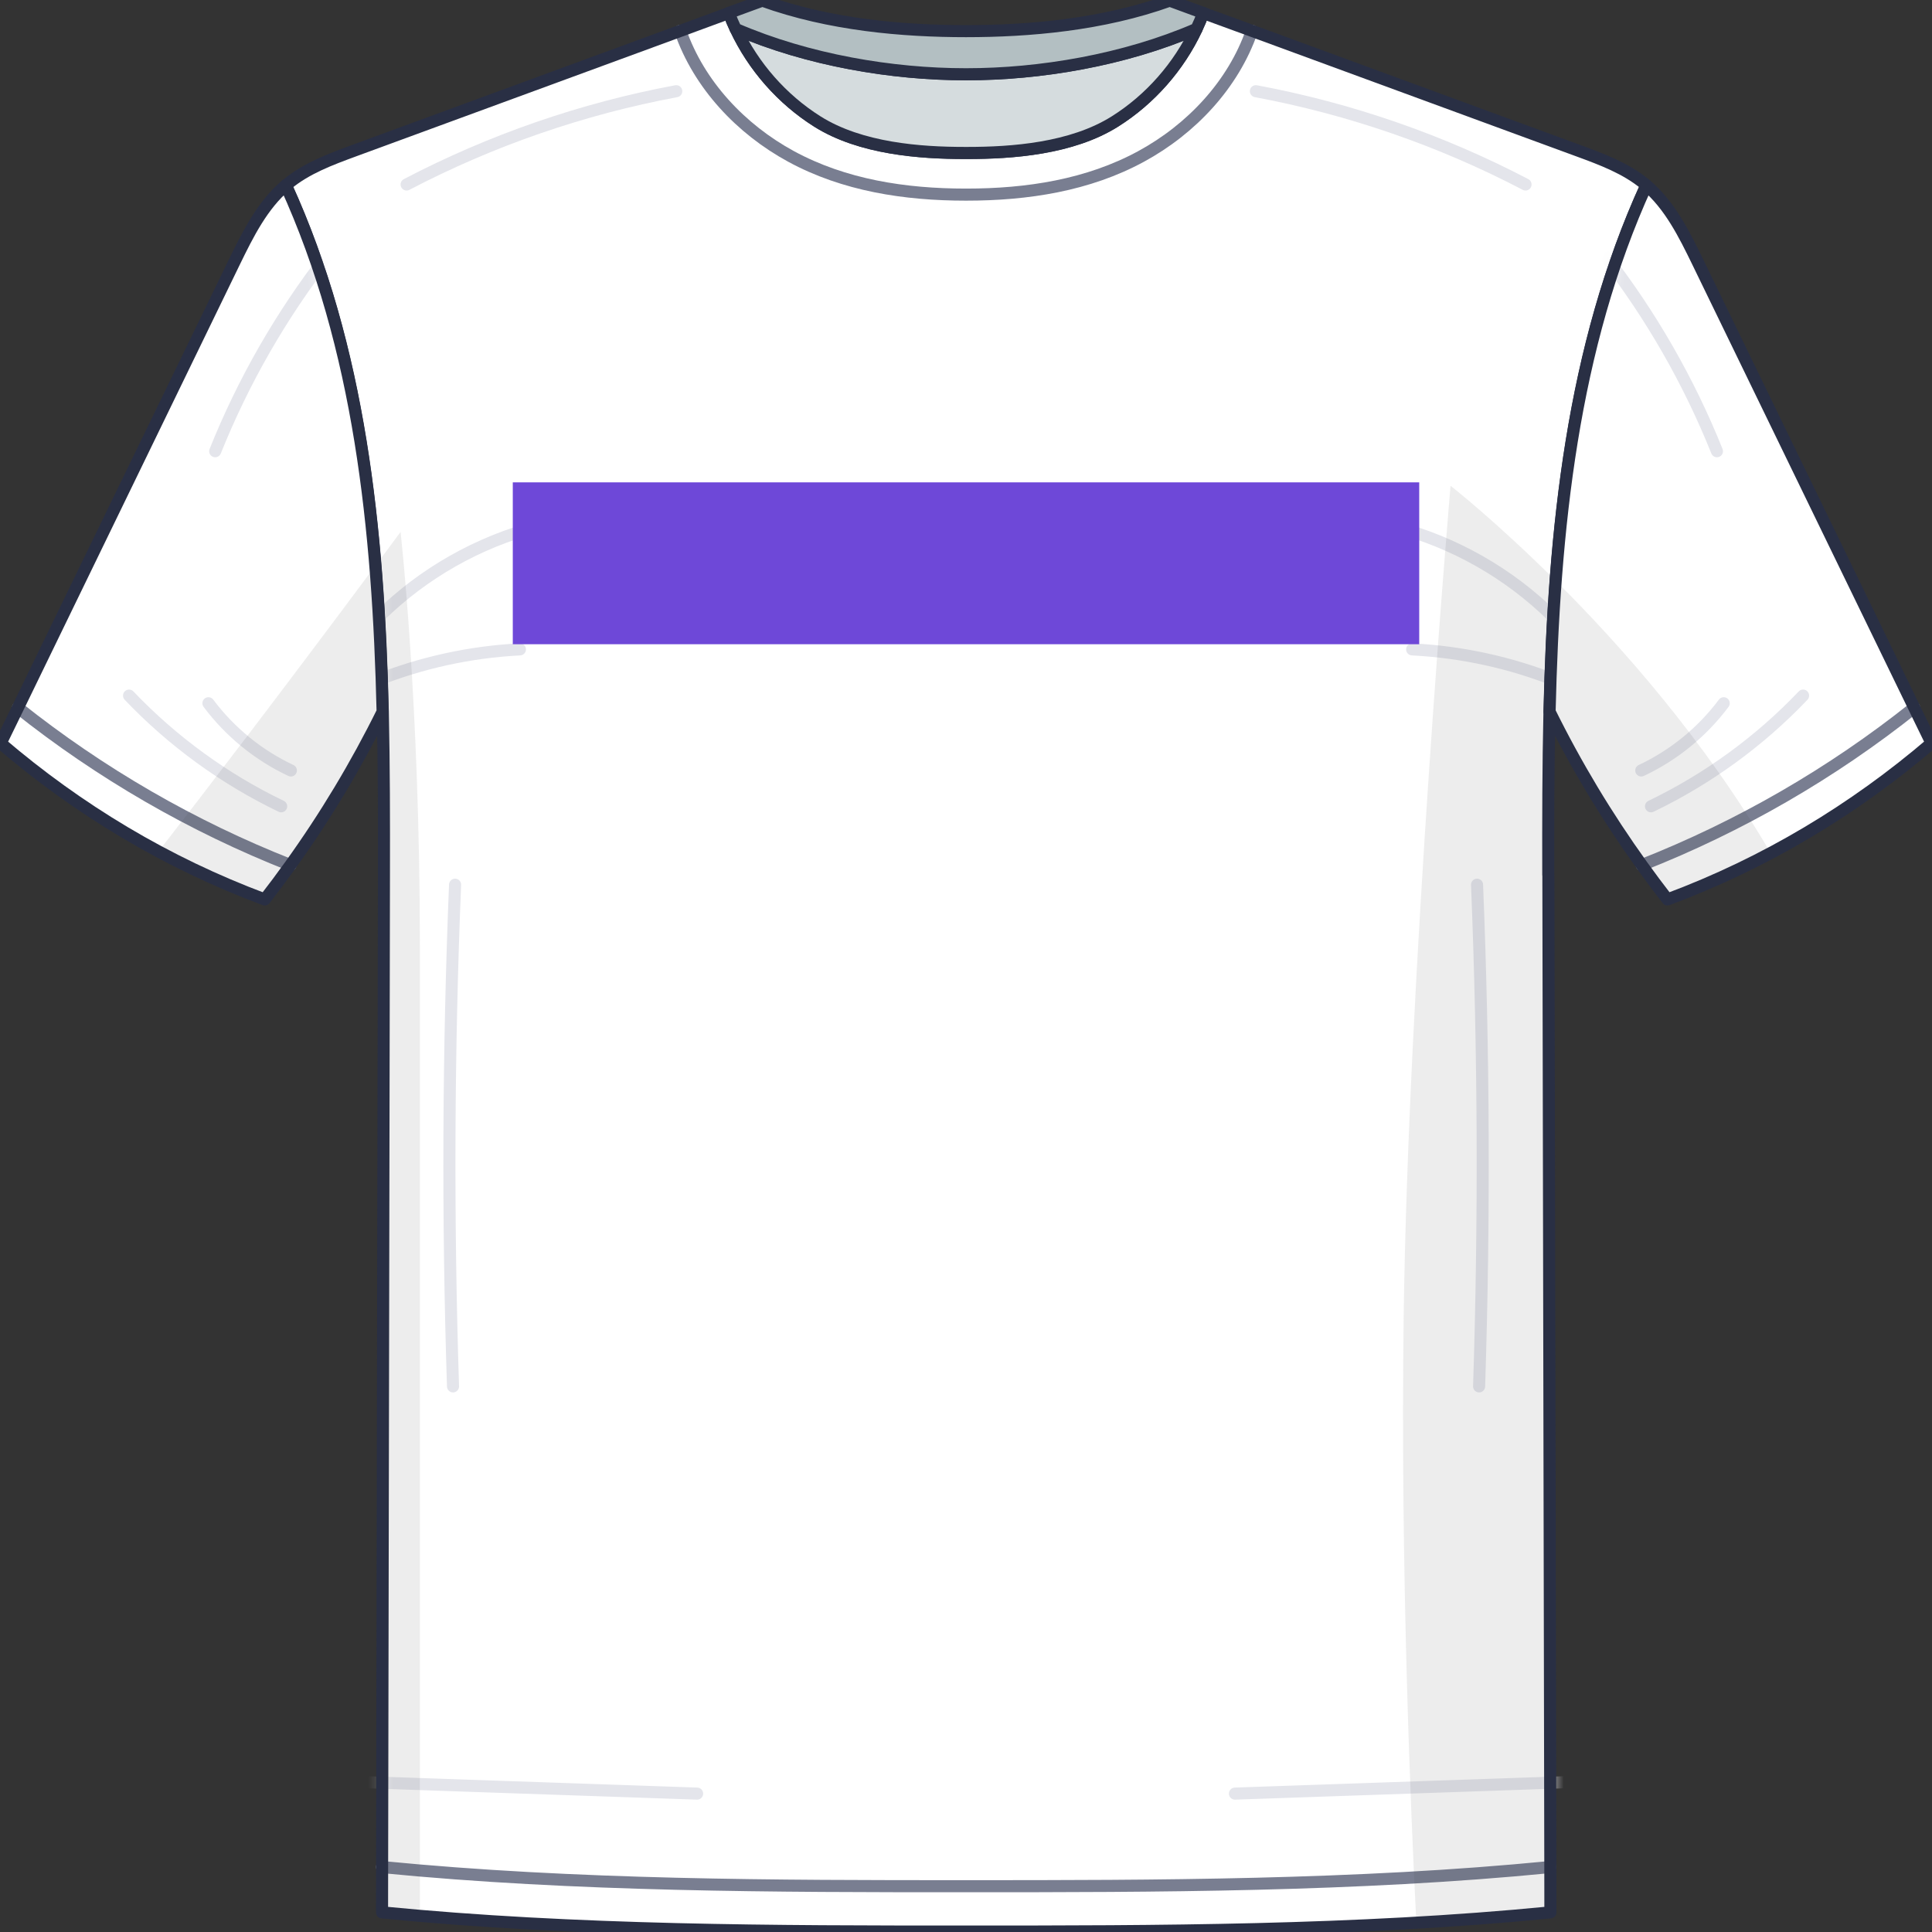 <svg width="160" height="160" viewBox="0 0 160 160" fill="none" xmlns="http://www.w3.org/2000/svg">
<rect x="0" y="0" width="160" height="160" fill="#333333" stroke="none"/>
<g clip-path="url(#clip0_2401_262)">
<path d="M128.222 72.456C128.213 67.974 128.217 63.455 128.321 58.931C128.675 43.872 130.191 28.799 136.339 15.34C136.306 15.307 136.268 15.283 136.235 15.25C134.644 13.933 132.661 13.196 130.72 12.483C121.706 9.173 112.691 5.863 103.677 2.552C102.336 2.061 100.991 1.57 99.65 1.079C99.484 1.528 99.3 1.967 99.093 2.401C97.624 5.523 95.263 8.219 92.34 10.061C88.742 12.327 83.779 12.672 80.129 12.672H79.893C76.243 12.672 71.275 12.327 67.682 10.061C64.764 8.219 62.398 5.523 60.929 2.401C60.721 1.967 60.538 1.523 60.372 1.074C59.031 1.57 57.685 2.061 56.344 2.557C47.325 5.867 38.311 9.178 29.297 12.488C27.361 13.201 25.378 13.938 23.787 15.255C23.749 15.288 23.711 15.312 23.683 15.345C29.826 28.803 31.346 43.872 31.701 58.931V58.941C31.8 63.464 31.804 67.983 31.795 72.46C31.748 99.849 31.691 127.238 31.644 154.627C31.639 155.874 31.639 157.13 31.639 158.376C47.703 159.954 64.433 159.964 79.888 159.964H80.148C95.603 159.964 112.333 159.954 128.397 158.376C128.397 157.13 128.392 155.874 128.392 154.627C128.34 127.238 128.288 99.849 128.231 72.46L128.222 72.456Z" fill="white"/>
<mask id="mask0_2401_262" style="mask-type:luminance" maskUnits="userSpaceOnUse" x="23" y="2" width="114" height="155">
<path d="M128.423 72.728C128.475 100.116 128.527 127.506 128.584 154.894C112.529 156.472 95.789 156.481 80.339 156.481H80.079C64.629 156.481 47.895 156.472 31.835 154.894C31.882 127.506 31.939 100.116 31.986 72.728C31.996 68.251 31.991 63.732 31.892 59.208V59.198C31.538 44.139 30.022 29.07 23.874 15.612C23.907 15.579 23.945 15.555 23.978 15.522C25.569 14.205 27.552 13.468 29.488 12.755C38.503 9.445 47.517 6.135 56.536 2.824C58.08 7.282 61.555 10.97 65.706 13.227C70.102 15.617 75.126 16.391 80.193 16.391H80.212C85.283 16.391 90.307 15.617 94.699 13.227C98.854 10.97 102.329 7.282 103.874 2.824C112.888 6.135 121.902 9.445 130.916 12.755C132.857 13.468 134.84 14.205 136.431 15.522C136.469 15.555 136.507 15.579 136.535 15.612C130.392 29.07 128.871 44.148 128.518 59.203C128.414 63.727 128.404 68.246 128.418 72.728H128.423Z" fill="white"/>
</mask>
<g mask="url(#mask0_2401_262)">
<path d="M30.779 51.701C34.269 48.036 38.736 45.307 43.59 43.871" stroke="#E4E5EB" stroke-linecap="round" stroke-linejoin="round"/>
<path d="M31.034 56.414C34.859 54.88 38.939 53.987 43.056 53.779" stroke="#E4E5EB" stroke-linecap="round" stroke-linejoin="round"/>
<path d="M37.687 73.268C37.124 87.109 37.068 100.968 37.517 114.814" stroke="#E4E5EB" stroke-linecap="round" stroke-linejoin="round"/>
<path d="M30.189 147.59C39.368 147.906 48.552 148.223 57.732 148.539" stroke="#E4E5EB" stroke-linecap="round" stroke-linejoin="round"/>
<path d="M126.337 15.278C119.33 11.614 111.779 9.002 104.007 7.553" stroke="#E4E5EB" stroke-linecap="round" stroke-linejoin="round"/>
<path d="M129.227 51.701C125.737 48.036 121.27 45.307 116.416 43.871" stroke="#E4E5EB" stroke-linecap="round" stroke-linejoin="round"/>
<path d="M128.972 56.414C125.147 54.88 121.067 53.987 116.949 53.779" stroke="#E4E5EB" stroke-linecap="round" stroke-linejoin="round"/>
<path d="M122.323 73.268C122.885 87.109 122.941 100.968 122.493 114.814" stroke="#E4E5EB" stroke-linecap="round" stroke-linejoin="round"/>
<path d="M129.818 147.59C120.638 147.906 111.454 148.223 102.274 148.539" stroke="#E4E5EB" stroke-linecap="round" stroke-linejoin="round"/>
<path d="M33.674 15.278C40.681 11.614 48.232 9.002 56.004 7.553" stroke="#E4E5EB" stroke-linecap="round" stroke-linejoin="round"/>
</g>
<path d="M103.678 2.551C102.133 7.009 98.658 10.697 94.503 12.954C90.111 15.343 85.087 16.118 80.015 16.118H79.997C74.93 16.118 69.906 15.343 65.51 12.954C61.359 10.697 57.884 7.009 56.34 2.551" stroke="#797E91" stroke-linecap="round" stroke-linejoin="round"/>
<path d="M31.634 154.621C47.688 156.198 64.428 156.208 79.878 156.208H80.138C95.588 156.208 112.323 156.198 128.382 154.621" stroke="#797E91" stroke-linecap="round" stroke-linejoin="round"/>
<g style="mix-blend-mode:multiply" opacity="0.09">
<path d="M31.691 58.925V58.934C31.79 63.458 31.794 67.978 31.785 72.454C31.738 99.843 31.681 127.232 31.634 154.621C31.629 155.868 31.629 157.124 31.629 158.371C32.673 158.474 33.721 158.569 34.774 158.659V78.484C34.774 58.16 33.173 44.055 33.173 44.055C32.465 45.013 31.776 45.944 31.091 46.86C31.421 50.864 31.601 54.897 31.695 58.929L31.691 58.925Z" fill="#383838"/>
</g>
<g style="mix-blend-mode:multiply" opacity="0.09">
<path d="M128.378 154.622C128.326 127.233 128.274 99.844 128.217 72.455C128.208 67.974 128.212 63.454 128.316 58.93C128.401 55.308 128.557 51.687 128.822 48.084C123.826 43.116 120.128 40.23 120.128 40.23C120.128 40.23 116.62 81.068 116.247 108.972C115.968 130.043 116.847 150.476 117.295 159.222C121.007 159.004 124.708 158.73 128.378 158.372C128.378 157.125 128.373 155.869 128.373 154.622H128.378Z" fill="#383838"/>
</g>
<path d="M128.222 72.456C128.213 67.974 128.217 63.455 128.321 58.931C128.675 43.872 130.191 28.799 136.339 15.34C136.306 15.307 136.268 15.283 136.235 15.25C134.644 13.933 132.661 13.196 130.72 12.483C121.706 9.173 112.691 5.863 103.677 2.552C102.336 2.061 100.991 1.57 99.65 1.079C99.484 1.528 99.3 1.967 99.093 2.401C97.624 5.523 95.263 8.219 92.34 10.061C88.742 12.327 83.779 12.672 80.129 12.672H79.893C76.243 12.672 71.275 12.327 67.682 10.061C64.764 8.219 62.398 5.523 60.929 2.401C60.721 1.967 60.538 1.523 60.372 1.074C59.031 1.57 57.685 2.061 56.344 2.557C47.325 5.867 38.311 9.178 29.297 12.488C27.361 13.201 25.378 13.938 23.787 15.255C23.749 15.288 23.711 15.312 23.683 15.345C29.826 28.803 31.346 43.872 31.701 58.931V58.941C31.8 63.464 31.804 67.983 31.795 72.46C31.748 99.849 31.691 127.238 31.644 154.627C31.639 155.874 31.639 157.13 31.639 158.376C47.703 159.954 64.433 159.964 79.888 159.964H80.148C95.603 159.964 112.333 159.954 128.397 158.376C128.397 157.13 128.392 155.874 128.392 154.627C128.34 127.238 128.288 99.849 128.231 72.46L128.222 72.456Z" stroke="#292F44" stroke-linecap="round" stroke-linejoin="round"/>
<path d="M99.093 2.396C97.624 5.518 95.263 8.214 92.34 10.056C88.742 12.323 83.779 12.667 80.129 12.667H79.893C76.243 12.667 71.275 12.323 67.682 10.056C64.764 8.214 62.398 5.518 60.93 2.396C66.936 4.994 73.919 6.151 79.959 6.151H80.063C86.107 6.151 93.091 4.994 99.097 2.396H99.093Z" fill="#D5DCDE"/>
<path d="M99.093 2.396C97.624 5.518 95.263 8.214 92.34 10.056C88.742 12.323 83.779 12.667 80.129 12.667H79.893C76.243 12.667 71.275 12.323 67.682 10.056C64.764 8.214 62.398 5.518 60.93 2.396C66.936 4.994 73.919 6.151 79.959 6.151H80.063C86.107 6.151 93.091 4.994 99.097 2.396H99.093Z" stroke="#292F44" stroke-linecap="round" stroke-linejoin="round"/>
<path d="M99.644 1.073C99.479 1.521 99.295 1.961 99.087 2.395C93.081 4.992 86.097 6.149 80.053 6.149H79.949C73.91 6.149 66.926 4.992 60.919 2.395C60.712 1.961 60.528 1.517 60.362 1.068C61.288 0.728 62.208 0.393 63.134 0.053C68.701 2.064 74.793 2.579 80.001 2.579C85.21 2.579 91.301 2.06 96.873 0.053C97.798 0.393 98.719 0.728 99.644 1.073Z" fill="#B3BFC2"/>
<path d="M99.644 1.073C99.479 1.521 99.295 1.961 99.087 2.395C93.081 4.992 86.097 6.149 80.053 6.149H79.949C73.91 6.149 66.926 4.992 60.919 2.395C60.712 1.961 60.528 1.517 60.362 1.068C61.288 0.728 62.208 0.393 63.134 0.053C68.701 2.064 74.793 2.579 80.001 2.579C85.21 2.579 91.301 2.06 96.873 0.053C97.798 0.393 98.719 0.728 99.644 1.073Z" stroke="#292F44" stroke-linecap="round" stroke-linejoin="round"/>
<path d="M23.673 15.34C21.718 17.002 20.533 19.392 19.404 21.71C13.403 34.073 7.396 46.441 1.489 58.605C1.008 59.592 0.531 60.574 0.054 61.551C6.461 67.029 13.776 71.454 21.926 74.49C22.648 73.56 23.361 72.606 24.051 71.643C26.941 67.624 29.495 63.374 31.686 58.94V58.931C31.332 43.872 29.816 28.803 23.668 15.345L23.673 15.34Z" fill="white"/>
<mask id="mask1_2401_262" style="mask-type:luminance" maskUnits="userSpaceOnUse" x="1" y="15" width="31" height="57">
<path d="M31.691 58.925V58.934C29.495 63.373 26.941 67.618 24.055 71.637C15.943 68.45 8.308 64.039 1.489 58.604C7.396 46.435 13.403 34.067 19.409 21.704C20.538 19.386 21.718 16.996 23.678 15.334C29.821 28.792 31.341 43.861 31.696 58.92L31.691 58.925Z" fill="white"/>
</mask>
<g mask="url(#mask1_2401_262)">
<path d="M17.822 37.368C20.141 31.583 23.271 26.125 27.087 21.199" stroke="#E4E5EB" stroke-linecap="round" stroke-linejoin="round"/>
<path d="M10.688 57.607C14.29 61.39 18.578 64.511 23.286 66.774" stroke="#E4E5EB" stroke-linecap="round" stroke-linejoin="round"/>
<path d="M24.089 63.807C21.402 62.547 19.036 60.616 17.261 58.24" stroke="#E4E5EB" stroke-linecap="round" stroke-linejoin="round"/>
</g>
<path d="M1.489 58.609C8.308 64.04 15.943 68.45 24.055 71.643" stroke="#797E91" stroke-linecap="round" stroke-linejoin="round"/>
<g style="mix-blend-mode:multiply" opacity="0.09">
<path d="M21.926 74.486C22.648 73.555 23.361 72.601 24.051 71.638C26.941 67.619 29.495 63.369 31.686 58.935V58.926C31.592 54.892 31.412 50.86 31.082 46.855C23.012 57.703 16.822 65.768 13.129 70.514C15.938 72.02 18.871 73.352 21.921 74.486H21.926Z" fill="#383838"/>
</g>
<path d="M23.673 15.34C21.718 17.002 20.533 19.392 19.404 21.71C13.403 34.073 7.396 46.441 1.489 58.605C1.008 59.592 0.531 60.574 0.054 61.551C6.461 67.029 13.776 71.454 21.926 74.49C22.648 73.56 23.361 72.606 24.051 71.643C26.941 67.624 29.495 63.374 31.686 58.94V58.931C31.332 43.872 29.816 28.803 23.668 15.345L23.673 15.34Z" stroke="#292F44" stroke-linecap="round" stroke-linejoin="round"/>
<path d="M136.339 15.34C138.294 17.002 139.479 19.392 140.607 21.71C146.609 34.078 152.62 46.441 158.527 58.605C159.009 59.592 159.486 60.574 159.963 61.551C153.555 67.029 146.241 71.454 138.09 74.49C137.368 73.56 136.655 72.606 135.965 71.643C133.076 67.624 130.521 63.375 128.33 58.94V58.931C128.685 43.872 130.2 28.803 136.348 15.345L136.339 15.34Z" fill="white"/>
<mask id="mask2_2401_262" style="mask-type:luminance" maskUnits="userSpaceOnUse" x="128" y="15" width="31" height="57">
<path d="M128.321 58.925V58.934C130.517 63.373 133.071 67.618 135.957 71.637C144.069 68.45 151.704 64.039 158.523 58.604C152.616 46.435 146.609 34.067 140.603 21.704C139.474 19.386 138.294 16.996 136.334 15.334C130.191 28.792 128.67 43.861 128.316 58.92L128.321 58.925Z" fill="white"/>
</mask>
<g mask="url(#mask2_2401_262)">
<path d="M142.19 37.368C139.871 31.583 136.74 26.125 132.925 21.199" stroke="#E4E5EB" stroke-linecap="round" stroke-linejoin="round"/>
<path d="M149.324 57.607C145.722 61.39 141.434 64.511 136.727 66.774" stroke="#E4E5EB" stroke-linecap="round" stroke-linejoin="round"/>
<path d="M135.923 63.807C138.61 62.547 140.975 60.616 142.751 58.24" stroke="#E4E5EB" stroke-linecap="round" stroke-linejoin="round"/>
</g>
<path d="M158.527 58.609C151.709 64.04 144.074 68.45 135.961 71.643" stroke="#797E91" stroke-linecap="round" stroke-linejoin="round"/>
<g style="mix-blend-mode:multiply" opacity="0.09">
<path d="M128.826 48.084C128.557 51.682 128.406 55.304 128.321 58.926V58.936C130.517 63.375 133.071 67.62 135.957 71.638C136.651 72.602 137.359 73.551 138.082 74.486C141.042 73.381 143.894 72.092 146.633 70.642C141.193 61.33 134.247 53.477 128.826 48.084Z" fill="#383838"/>
</g>
<path d="M136.339 15.34C138.294 17.002 139.479 19.392 140.607 21.71C146.609 34.078 152.62 46.441 158.527 58.605C159.009 59.592 159.486 60.574 159.963 61.551C153.555 67.029 146.241 71.454 138.09 74.49C137.368 73.56 136.655 72.606 135.965 71.643C133.076 67.624 130.521 63.375 128.33 58.94V58.931C128.685 43.872 130.2 28.803 136.348 15.345L136.339 15.34Z" stroke="#292F44" stroke-linecap="round" stroke-linejoin="round"/>
<path d="M117.534 39.947H42.467V53.352H117.534V39.947Z" fill="#6E48D8"/>
</g>
<defs>
<clipPath id="clip0_2401_262">
<rect width="160" height="160" fill="white"/>
</clipPath>
</defs>
</svg>
